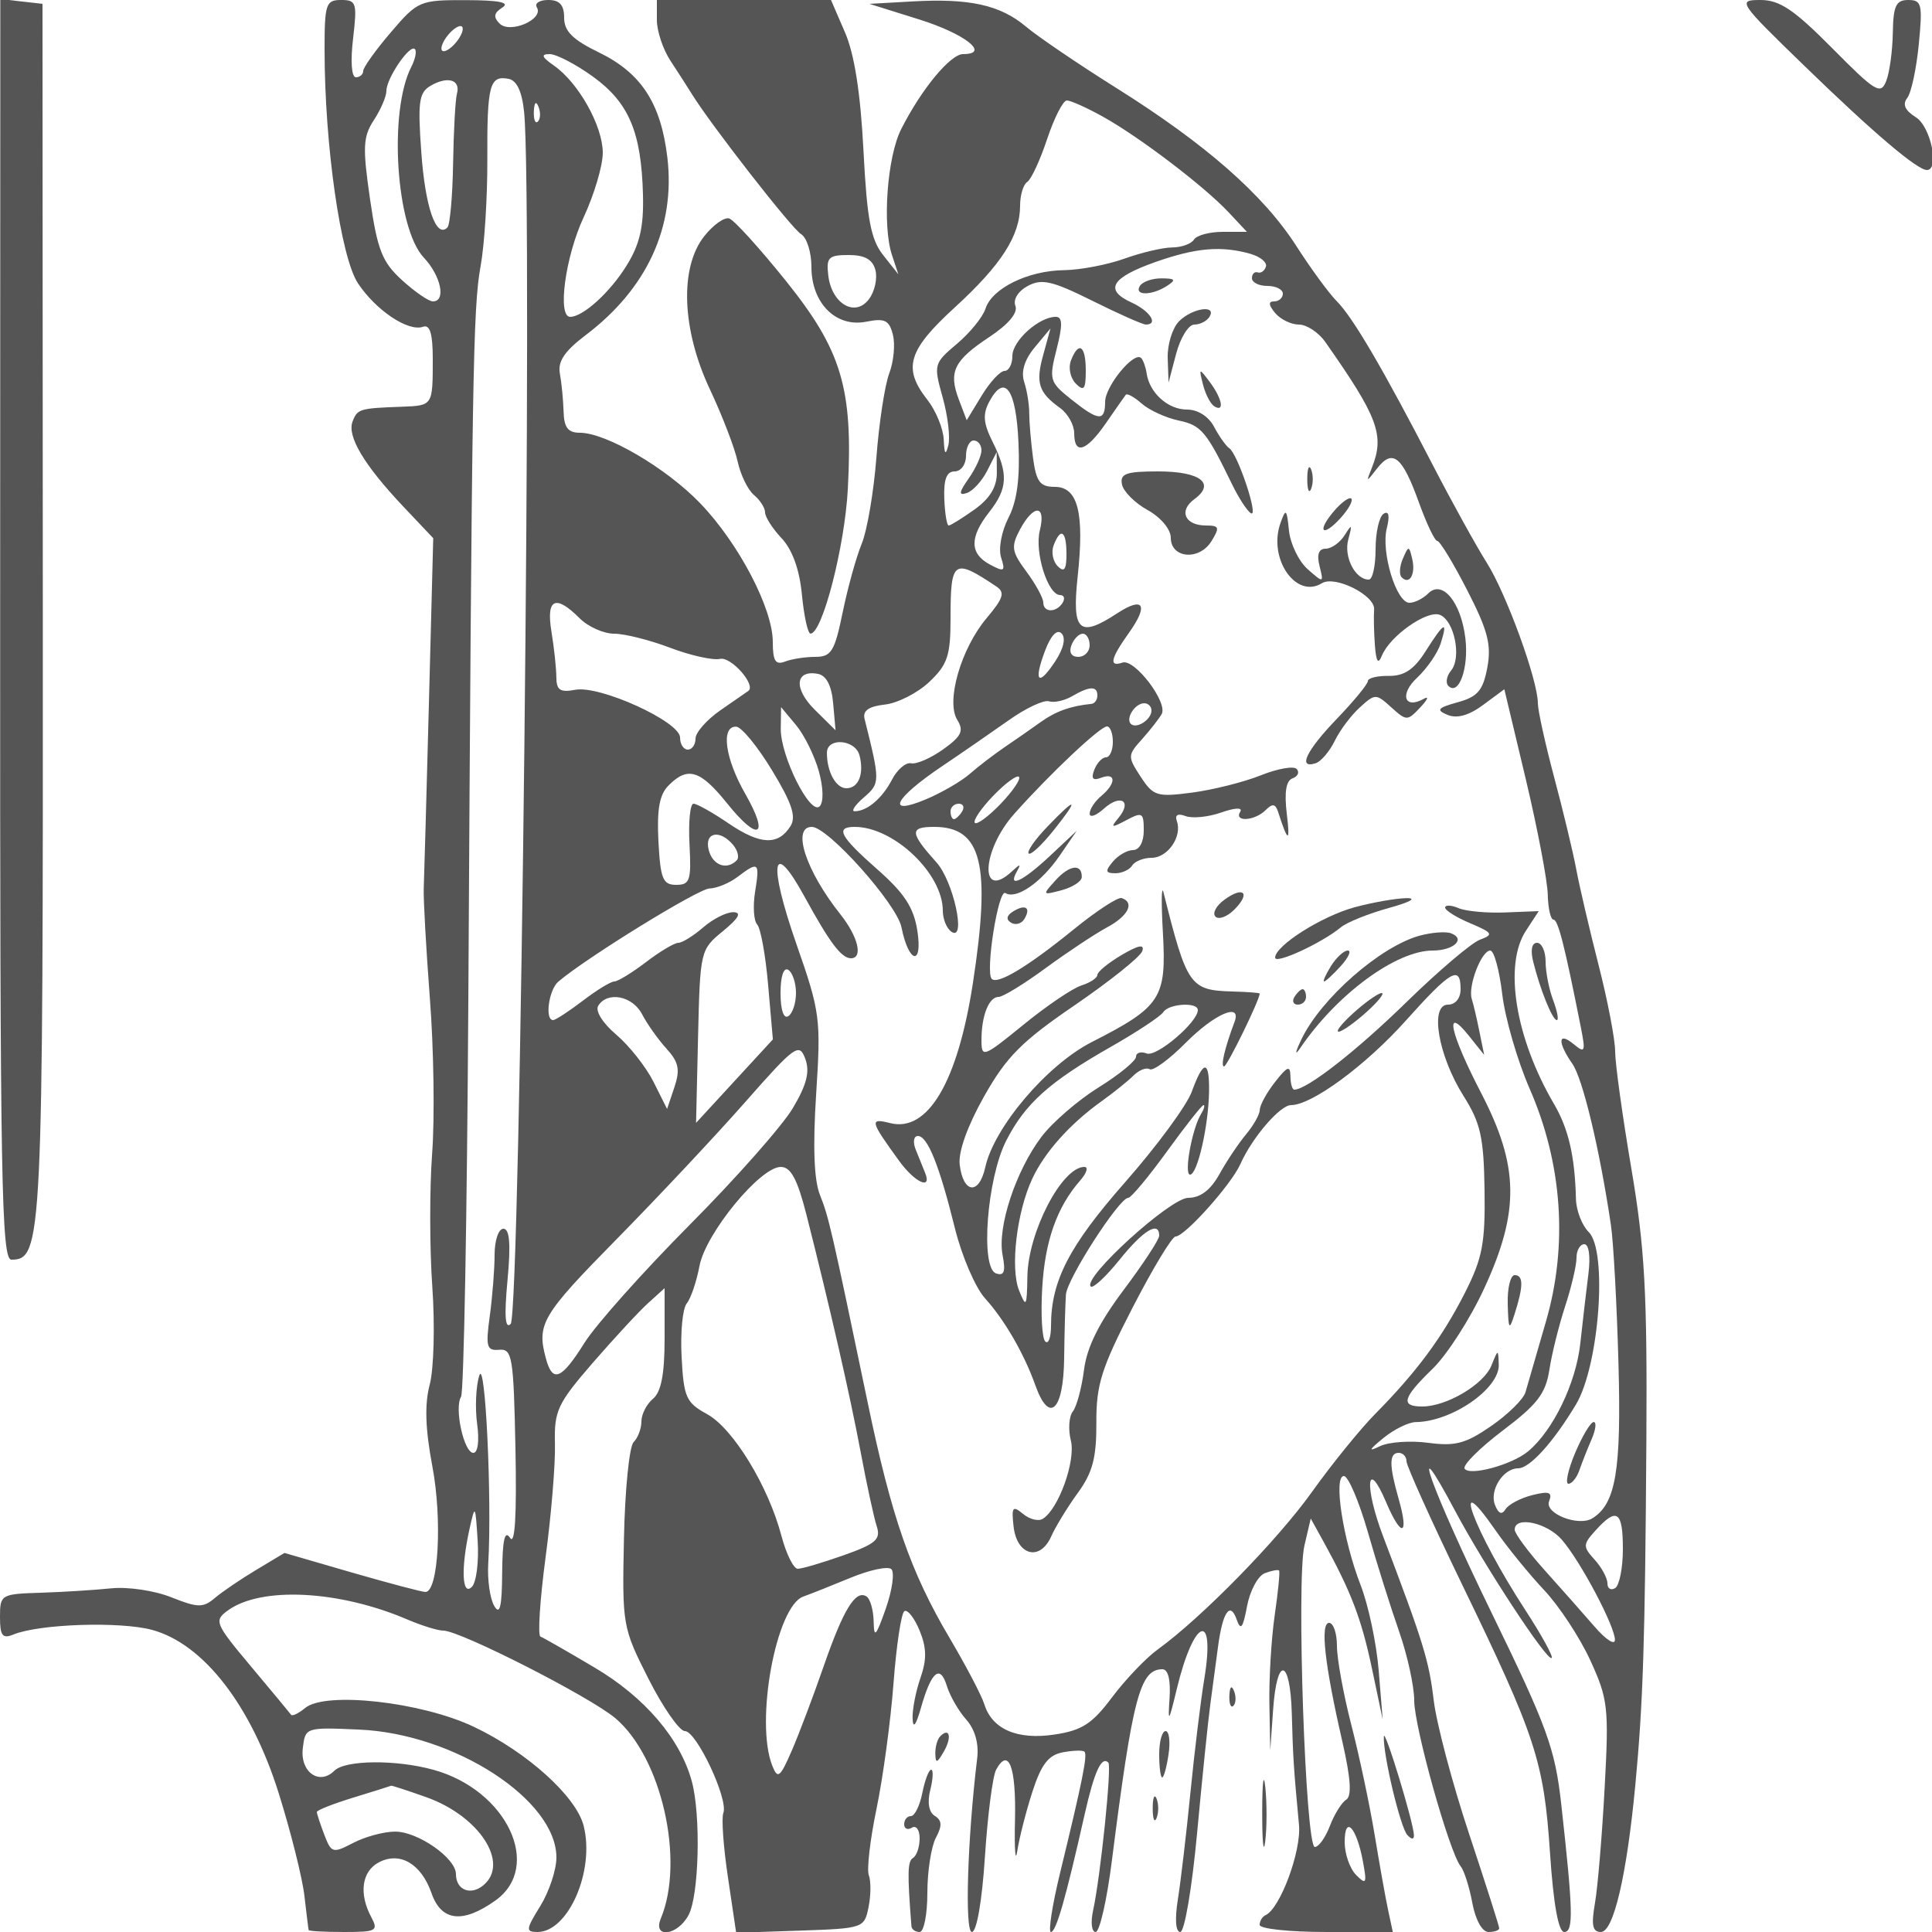 <svg xmlns="http://www.w3.org/2000/svg" version="1.0" width="250" height="250" viewBox="0 0 250 250" preserveAspectRatio="xMidYMid meet">
<g transform="translate(0,250) scale(0.01,-0.01)" fill="#555555" stroke="none">
<path d="M2 16856 c-2 -7122 17 -8156 145 -8156 400 0 411 227 407 8400 l-4 7850 -273 31 -273 32 -2 -8157z"/>
<path d="M4200 24354 c0 -1228 208 -2680 432 -3020 233 -351 652 -631 843 -562 88 31 125 -90 125 -414 0 -609 2 -606 -400 -621 -549 -20 -575 -28 -638 -192 -73 -191 151 -565 659 -1102 l385 -407 -56 -2143 c-31 -1179 -61 -2255 -67 -2393 -5 -137 31 -779 80 -1425 50 -646 63 -1546 29 -2000 -34 -454 -33 -1230 2 -1725 35 -495 20 -1064 -33 -1265 -68 -255 -58 -573 34 -1061 130 -688 78 -1624 -90 -1624 -45 0 -474 114 -953 252 l-871 253 -365 -219 c-202 -121 -443 -285 -537 -365 -151 -128 -220 -126 -562 10 -216 87 -563 138 -778 116 -214 -22 -625 -48 -914 -57 -512 -16 -525 -24 -525 -314 0 -244 32 -285 175 -226 338 137 1380 171 1794 59 664 -180 1281 -976 1638 -2114 156 -499 306 -1096 332 -1326 27 -230 51 -430 55 -444 3 -14 210 -25 460 -25 417 0 445 15 350 193 -162 302 -123 590 96 707 273 146 551 -16 684 -398 127 -364 403 -396 826 -95 616 439 150 1428 -798 1691 -484 135 -1145 129 -1285 -11 -194 -194 -444 -18 -409 287 32 275 34 276 732 245 1233 -54 2550 -909 2550 -1655 0 -160 -94 -442 -208 -627 -188 -304 -192 -337 -37 -337 399 0 744 792 598 1372 -95 381 -732 956 -1421 1283 -679 323 -1921 461 -2183 244 -85 -70 -166 -110 -182 -88 -15 21 -249 303 -519 625 -466 556 -481 592 -302 723 431 316 1444 264 2332 -118 181 -77 387 -141 458 -141 217 0 1895 -854 2226 -1133 598 -504 902 -1841 589 -2592 -109 -264 216 -224 359 44 136 254 161 1292 42 1731 -150 551 -609 1089 -1260 1473 -347 206 -662 386 -699 400 -36 15 -6 477 67 1027 74 550 128 1211 121 1468 -11 427 33 520 492 1050 278 320 600 668 716 772 l211 191 0 -653 c0 -459 -45 -691 -150 -778 -82 -68 -150 -200 -150 -292 0 -93 -45 -213 -101 -269 -56 -56 -112 -616 -125 -1245 -24 -1125 -18 -1155 318 -1819 188 -371 400 -675 470 -675 151 0 566 -884 498 -1060 -26 -67 1 -442 60 -835 l106 -715 829 28 c816 28 830 33 884 304 31 152 32 337 4 411 -29 74 16 464 100 865 83 401 182 1129 219 1619 37 489 100 910 141 935 41 25 129 -88 196 -250 92 -223 95 -375 12 -614 -61 -175 -107 -412 -102 -528 6 -135 44 -85 108 140 133 471 248 569 335 285 39 -129 152 -325 250 -435 113 -126 166 -311 143 -500 -127 -1048 -163 -2250 -69 -2250 62 0 132 401 169 975 35 536 100 1043 145 1125 162 297 260 37 244 -650 -9 -385 5 -565 30 -400 25 165 113 509 195 764 115 355 207 475 393 511 134 25 260 29 281 8 42 -41 -27 -382 -313 -1558 -104 -426 -158 -775 -121 -775 67 0 190 428 437 1525 125 553 218 755 306 667 46 -46 -102 -1480 -198 -1917 -33 -151 -18 -275 34 -275 51 0 146 416 210 925 269 2116 364 2475 654 2475 74 0 108 -140 92 -375 -22 -330 -11 -316 95 125 221 915 501 1016 355 128 -48 -290 -129 -959 -181 -1485 -52 -526 -125 -1145 -162 -1375 -40 -254 -28 -418 32 -418 55 0 152 574 217 1275 65 701 142 1455 172 1675 30 220 74 552 99 739 59 450 157 595 241 356 53 -151 82 -114 135 172 38 200 141 392 230 426 89 34 172 49 185 34 12 -15 -13 -274 -57 -577 -44 -302 -75 -820 -69 -1150 l11 -600 37 525 c49 705 222 670 242 -50 15 -564 24 -702 93 -1439 32 -340 -245 -1085 -434 -1169 -41 -19 -75 -75 -75 -125 0 -51 388 -92 862 -92 l861 0 -59 275 c-33 151 -111 590 -175 975 -63 385 -199 1027 -302 1426 -103 399 -187 861 -187 1025 0 165 -46 299 -101 299 -118 0 -59 -536 171 -1536 109 -477 124 -706 50 -752 -59 -36 -154 -189 -211 -339 -57 -150 -145 -273 -195 -273 -121 0 -240 3452 -135 3900 l82 350 166 -300 c354 -642 490 -996 625 -1636 l140 -664 -52 637 c-29 351 -134 846 -233 1100 -229 588 -356 1413 -217 1413 56 0 195 -326 310 -725 114 -399 296 -977 404 -1285 108 -308 196 -711 196 -895 0 -342 455 -1965 601 -2145 45 -55 113 -269 151 -475 41 -220 128 -375 209 -375 77 0 139 22 139 48 0 26 -176 577 -391 1225 -215 647 -421 1425 -457 1727 -63 520 -132 743 -655 2121 -247 650 -212 1033 40 439 198 -466 300 -437 161 46 -124 435 -124 594 2 594 55 0 100 -49 100 -109 0 -59 320 -768 710 -1575 964 -1989 1067 -2302 1147 -3491 44 -664 109 -1025 184 -1025 122 0 116 265 -39 1658 -80 716 -181 994 -896 2462 -787 1616 -1113 2525 -476 1328 379 -712 1195 -1956 1249 -1902 21 20 -133 300 -342 621 -658 1010 -995 1911 -387 1033 154 -222 438 -571 632 -777 193 -205 462 -614 597 -909 229 -500 242 -610 185 -1650 -33 -613 -89 -1283 -125 -1489 -50 -288 -32 -375 77 -375 163 0 334 730 445 1900 101 1069 126 1847 143 4450 12 1923 -20 2502 -195 3533 -115 678 -209 1358 -209 1511 0 153 -96 656 -214 1117 -118 462 -248 1019 -289 1239 -41 220 -170 756 -286 1191 -116 435 -211 866 -211 958 0 298 -406 1414 -661 1819 -137 217 -451 785 -698 1263 -642 1242 -1035 1913 -1243 2121 -100 100 -335 421 -523 714 -426 664 -1171 1318 -2329 2045 -491 308 -1018 666 -1172 796 -333 279 -729 367 -1474 324 l-550 -31 642 -201 c593 -185 929 -449 571 -449 -165 0 -541 -455 -802 -972 -181 -358 -246 -1243 -119 -1628 l83 -250 -198 250 c-159 202 -208 462 -254 1356 -38 740 -117 1245 -239 1525 l-181 419 -1127 0 -1126 0 0 -260 c0 -142 79 -379 175 -525 96 -146 220 -339 275 -428 245 -398 1295 -1745 1416 -1817 74 -44 134 -235 134 -425 0 -468 318 -786 709 -708 241 48 298 20 345 -169 32 -124 10 -349 -47 -499 -57 -150 -132 -638 -166 -1084 -34 -446 -120 -951 -191 -1123 -71 -172 -181 -571 -246 -887 -103 -503 -147 -575 -353 -575 -129 0 -306 -27 -393 -61 -123 -47 -158 8 -158 254 0 432 -438 1271 -935 1790 -438 458 -1220 917 -1562 917 -153 0 -205 68 -210 275 -5 151 -26 372 -48 490 -30 156 60 291 332 497 796 602 1164 1401 1059 2298 -83 703 -338 1095 -885 1361 -340 165 -451 275 -451 449 0 166 -58 230 -206 230 -113 0 -179 -43 -147 -95 95 -154 -346 -346 -482 -210 -84 84 -75 137 36 208 103 65 -42 94 -468 95 -602 2 -627 -9 -975 -416 -197 -230 -358 -455 -358 -500 0 -45 -43 -82 -95 -82 -56 0 -71 208 -36 500 54 463 43 500 -155 500 -197 0 -214 -53 -214 -646z m1700 96 c-71 -85 -151 -132 -179 -105 -27 28 8 120 79 205 71 85 151 132 179 105 27 -28 -8 -120 -79 -205z m-578 -316 c-296 -577 -198 -2084 161 -2466 224 -238 292 -568 119 -568 -55 0 -234 124 -400 275 -257 234 -318 390 -414 1049 -97 672 -91 807 50 1022 89 136 162 306 162 378 0 163 303 607 368 541 27 -26 6 -130 -46 -231z m2353 -127 c463 -336 624 -716 645 -1527 11 -415 -41 -641 -211 -915 -215 -348 -564 -665 -731 -665 -168 0 -63 778 173 1285 137 294 249 671 249 838 0 345 -313 905 -630 1127 -161 112 -175 150 -57 150 86 0 339 -132 562 -293z m-1762 -219 c-21 -76 -43 -483 -50 -905 -7 -421 -40 -794 -74 -827 -145 -145 -287 262 -337 969 -48 660 -31 777 121 866 221 128 389 77 340 -103z m869 -239 c114 -1113 -47 -15554 -174 -15681 -72 -72 -84 104 -41 564 44 471 28 668 -53 668 -63 0 -114 -150 -114 -336 0 -185 -28 -541 -62 -791 -55 -401 -41 -453 122 -439 169 15 186 -90 210 -1284 17 -864 -6 -1250 -70 -1150 -69 106 -98 -26 -102 -450 -3 -446 -30 -556 -103 -430 -55 94 -90 341 -77 550 49 834 -39 2676 -116 2430 -44 -137 -56 -419 -28 -625 30 -218 10 -375 -49 -375 -122 0 -249 580 -159 726 36 58 78 2360 94 5115 46 8065 61 8982 158 9509 51 275 90 899 88 1386 -4 963 29 1091 274 1044 108 -21 175 -164 202 -431z m178 -122 c-33 -33 -56 26 -52 131 5 117 28 141 60 61 29 -72 26 -159 -8 -192z m7312 63 c470 -261 1306 -897 1624 -1235 l239 -255 -312 0 c-171 0 -339 -45 -373 -100 -34 -55 -160 -101 -281 -102 -120 0 -399 -66 -619 -145 -220 -79 -571 -146 -780 -149 -466 -5 -935 -235 -1018 -499 -35 -108 -201 -312 -369 -454 -300 -253 -304 -268 -185 -693 67 -239 100 -518 73 -621 -35 -136 -51 -115 -59 75 -7 143 -102 375 -212 515 -321 409 -253 639 355 1195 602 551 845 929 845 1317 0 137 42 275 92 306 51 32 167 282 258 556 92 275 206 499 255 499 49 0 259 -94 467 -210z m1909 -1775 c127 -36 217 -110 200 -165 -17 -55 -65 -89 -106 -75 -41 14 -75 -20 -75 -75 0 -55 90 -100 200 -100 110 0 200 -45 200 -100 0 -55 -51 -100 -112 -100 -78 0 -74 -46 12 -150 68 -82 207 -150 308 -150 100 0 254 -101 341 -225 684 -974 770 -1206 604 -1625 -78 -195 -76 -195 68 -10 200 257 325 155 539 -440 99 -275 206 -500 239 -500 33 0 207 -287 387 -638 267 -520 315 -705 260 -1000 -56 -297 -125 -378 -382 -449 -264 -73 -285 -100 -132 -164 121 -50 276 -7 458 128 l276 204 278 -1165 c152 -641 280 -1312 284 -1491 4 -179 37 -325 74 -325 59 0 144 -332 355 -1398 62 -314 53 -335 -94 -213 -203 168 -212 26 -17 -254 135 -192 354 -1108 499 -2085 33 -220 77 -1029 98 -1798 38 -1381 -35 -1812 -338 -1999 -180 -111 -621 62 -560 220 46 119 1 135 -218 80 -151 -38 -307 -120 -346 -183 -47 -77 -92 -58 -137 59 -72 189 108 471 301 471 150 0 454 336 748 826 301 503 411 1984 166 2230 -88 87 -162 279 -166 426 -14 557 -96 911 -285 1234 -500 853 -653 1798 -362 2241 l165 253 -430 -17 c-237 -10 -510 15 -606 55 -96 41 -175 44 -175 8 0 -36 146 -128 325 -203 292 -124 305 -146 125 -213 -110 -41 -538 -405 -952 -809 -647 -632 -1286 -1131 -1450 -1131 -27 0 -49 79 -50 175 -2 142 -40 128 -198 -75 -108 -137 -197 -299 -198 -360 -1 -60 -81 -203 -177 -317 -96 -115 -252 -347 -345 -516 -115 -206 -247 -307 -404 -307 -232 0 -1372 -1037 -1262 -1147 29 -29 197 127 374 347 306 381 512 506 512 310 0 -50 -207 -365 -460 -702 -319 -425 -476 -740 -513 -1035 -30 -233 -95 -475 -145 -538 -50 -64 -61 -233 -25 -376 65 -262 -159 -887 -364 -1013 -56 -35 -171 -6 -256 65 -134 111 -150 89 -121 -166 43 -374 342 -452 486 -127 57 127 212 381 345 564 191 262 242 454 240 907 -3 492 65 707 470 1493 260 505 510 918 555 918 119 0 720 671 838 936 153 344 514 764 656 764 269 0 967 514 1486 1094 581 649 708 722 708 406 0 -118 -67 -200 -163 -200 -240 0 -127 -661 200 -1180 222 -351 263 -535 273 -1219 10 -687 -27 -882 -253 -1328 -293 -577 -626 -1027 -1160 -1567 -194 -196 -561 -649 -817 -1007 -446 -627 -1432 -1634 -2003 -2046 -150 -109 -414 -386 -587 -616 -257 -343 -389 -429 -745 -482 -482 -73 -809 69 -909 395 -34 110 -237 497 -451 859 -502 850 -749 1560 -1057 3041 -466 2236 -503 2400 -618 2688 -77 192 -93 626 -49 1306 63 974 52 1060 -254 1936 -371 1063 -317 1386 103 618 328 -599 478 -798 602 -798 159 0 92 280 -137 568 -447 562 -634 1132 -370 1132 209 0 1099 -997 1160 -1299 94 -470 278 -508 205 -42 -47 299 -169 485 -517 791 -484 426 -550 550 -293 550 505 0 1140 -604 1140 -1085 0 -112 52 -235 116 -275 189 -117 20 658 -197 899 -347 387 -352 461 -32 461 618 0 738 -483 502 -2023 -197 -1279 -583 -1933 -1070 -1810 -271 68 -262 31 118 -492 203 -279 427 -379 333 -150 -28 69 -82 204 -121 300 -39 96 -26 175 28 175 126 0 278 -379 481 -1200 89 -357 263 -762 388 -900 253 -280 504 -713 651 -1125 180 -506 365 -333 373 350 4 344 15 715 23 824 16 206 690 1251 806 1251 37 0 262 270 501 600 239 330 452 600 473 600 21 0 8 -50 -30 -112 -118 -190 -226 -788 -144 -788 95 0 239 628 246 1075 6 414 -73 414 -223 0 -65 -179 -451 -704 -859 -1168 -728 -827 -963 -1282 -963 -1860 0 -154 -34 -247 -75 -205 -41 41 -59 352 -39 691 35 608 190 1048 492 1392 84 96 108 175 53 175 -290 0 -729 -845 -737 -1420 -6 -390 -16 -407 -107 -180 -117 291 -31 1019 172 1451 160 341 486 706 895 999 154 110 339 259 412 331 73 73 168 110 211 83 43 -26 254 128 468 344 375 377 727 526 629 267 -126 -336 -182 -575 -135 -575 40 0 461 861 461 943 0 10 -159 22 -353 27 -550 16 -588 71 -891 1280 -27 110 -31 -127 -8 -526 47 -841 -25 -952 -922 -1409 -578 -295 -1263 -1100 -1377 -1620 -80 -363 -286 -341 -331 36 -19 165 101 501 316 882 289 512 486 711 1175 1181 455 312 848 626 872 699 31 93 -51 77 -268 -51 -172 -102 -313 -217 -313 -257 0 -39 -93 -101 -207 -137 -114 -36 -452 -265 -750 -508 -520 -424 -543 -432 -543 -199 0 317 96 559 222 559 56 0 330 168 610 374 280 205 636 441 791 525 276 147 364 322 191 380 -48 16 -329 -168 -625 -409 -590 -479 -979 -714 -1056 -637 -86 87 85 1167 176 1111 141 -87 461 133 701 481 l223 325 -346 -325 c-353 -331 -556 -426 -428 -200 56 100 43 100 -64 0 -423 -392 -396 267 30 745 464 521 1111 1130 1199 1130 42 0 76 -90 76 -200 0 -110 -40 -200 -89 -200 -49 0 -117 -73 -151 -161 -45 -115 -19 -145 89 -103 195 74 195 -75 1 -236 -82 -68 -150 -171 -150 -228 0 -57 82 -28 183 63 216 195 371 101 191 -117 -108 -131 -95 -135 101 -31 206 110 225 98 225 -133 0 -149 -57 -254 -138 -254 -76 0 -194 -68 -262 -150 -102 -122 -96 -150 32 -150 86 0 184 45 218 100 34 55 148 100 252 100 208 0 398 276 326 475 -28 80 12 103 112 65 87 -33 295 -13 462 46 180 63 281 67 246 10 -85 -137 189 -119 329 21 89 89 127 83 162 -25 127 -396 158 -403 112 -25 -34 281 -10 431 74 461 69 25 93 79 54 121 -39 42 -248 5 -465 -82 -217 -87 -615 -187 -886 -223 -457 -60 -504 -46 -668 205 -170 260 -170 278 17 485 106 119 221 266 255 326 83 149 -350 719 -507 666 -180 -61 -155 51 86 389 255 359 185 471 -154 249 -493 -323 -588 -236 -513 469 90 832 5 1167 -296 1167 -191 0 -239 65 -281 375 -27 206 -49 465 -49 575 1 110 -28 293 -65 406 -44 135 3 289 137 450 l203 244 -93 -339 c-102 -366 -63 -489 219 -692 99 -72 181 -218 181 -325 0 -287 157 -237 411 131 123 179 239 343 256 366 17 23 111 -29 207 -114 97 -85 312 -184 479 -219 292 -62 358 -141 690 -826 85 -175 194 -343 243 -373 108 -67 -169 767 -279 840 -42 28 -130 152 -196 276 -71 136 -211 225 -352 225 -245 0 -485 215 -522 469 -12 82 -44 171 -71 198 -91 92 -466 -365 -466 -567 0 -258 -84 -251 -441 34 -278 222 -287 253 -186 650 79 311 76 416 -11 416 -218 0 -562 -310 -562 -506 0 -107 -46 -194 -101 -194 -56 0 -189 -143 -296 -319 l-194 -319 -102 268 c-136 359 -64 506 398 811 245 163 369 311 334 401 -32 83 36 191 161 258 180 97 317 65 834 -192 341 -170 652 -308 693 -308 168 0 54 176 -185 285 -358 164 -264 322 314 526 522 183 846 211 1225 104z m-4853 -210 c28 -108 -9 -277 -83 -375 -178 -240 -483 -63 -527 305 -28 234 3 265 264 265 208 0 310 -57 346 -195z m1851 -2234 c21 -461 -19 -758 -130 -972 -89 -174 -131 -398 -95 -513 58 -180 42 -191 -145 -91 -262 141 -265 352 -9 678 241 306 250 496 45 908 -121 242 -131 359 -44 521 200 373 348 165 378 -531z m-479 -99 c0 -70 -74 -234 -165 -363 -127 -181 -133 -225 -25 -189 77 25 196 155 264 288 l123 242 2 -268 c1 -183 -91 -334 -289 -475 -160 -114 -310 -207 -334 -207 -24 0 -50 158 -57 350 -9 247 30 350 134 350 81 0 147 90 147 200 0 110 45 200 100 200 55 0 100 -57 100 -128z m755 -1037 c-70 -281 104 -835 263 -835 52 0 66 -45 32 -100 -81 -131 -250 -129 -250 4 0 57 -98 237 -218 399 -193 261 -202 322 -83 546 178 331 340 322 256 -14z m345 -305 c0 -201 -29 -241 -113 -157 -63 63 -86 184 -53 270 91 239 166 188 166 -113z m-909 -418 c117 -77 95 -150 -122 -408 -335 -397 -532 -1081 -381 -1321 87 -141 53 -211 -184 -380 -160 -114 -346 -195 -414 -180 -68 15 -180 -80 -248 -212 -126 -242 -320 -407 -482 -409 -50 -1 3 80 118 179 212 184 213 203 9 1019 -25 104 56 160 263 183 165 18 424 150 575 293 237 225 275 340 275 826 0 752 39 779 591 410z m-5391 -412 c110 -110 311 -200 446 -200 136 0 462 -82 725 -182 264 -100 555 -165 647 -144 142 32 470 -340 365 -415 -18 -13 -179 -125 -358 -248 -179 -124 -325 -289 -325 -368 0 -79 -45 -143 -100 -143 -55 0 -100 70 -100 156 0 206 -1038 679 -1357 618 -195 -37 -243 -5 -244 165 -1 116 -29 380 -63 586 -71 429 51 488 364 175z m6157 -554 c-222 -338 -287 -272 -134 134 74 197 155 282 213 224 58 -58 28 -194 -79 -358z m443 204 c0 -82 -66 -150 -147 -150 -89 0 -124 59 -89 150 31 83 98 150 147 150 49 0 89 -67 89 -150z m-3319 -751 l31 -349 -268 265 c-277 273 -256 521 40 465 109 -21 177 -152 197 -381z m3419 101 c0 -55 -34 -103 -75 -108 -271 -27 -463 -96 -655 -233 -121 -87 -332 -234 -470 -327 -137 -94 -341 -249 -451 -346 -111 -97 -368 -246 -572 -331 -517 -216 -410 8 200 421 260 175 654 447 876 604 221 157 456 267 521 245 65 -21 199 8 297 65 229 133 329 136 329 10z m700 -194 c0 -118 -195 -244 -267 -173 -71 72 55 267 173 267 52 0 94 -42 94 -94z m-4304 -786 c59 -215 63 -401 10 -454 -121 -121 -507 649 -503 1005 l4 279 194 -233 c107 -128 239 -397 295 -597z m-606 12 c258 -425 316 -600 239 -722 -159 -253 -391 -243 -798 33 -208 142 -413 257 -457 257 -44 0 -67 -236 -52 -525 25 -468 6 -525 -172 -525 -173 0 -204 77 -230 563 -21 416 13 606 133 725 247 248 409 198 757 -235 406 -506 551 -430 234 124 -262 458 -319 875 -119 870 69 -1 278 -256 465 -565z m1132 193 c62 -239 -12 -425 -170 -425 -135 0 -252 212 -252 458 0 204 368 175 422 -33z m1828 -625 c-157 -164 -308 -275 -335 -248 -28 28 78 184 235 348 157 164 308 275 335 248 28 -28 -78 -184 -235 -348z m-500 -100 c-34 -55 -82 -100 -106 -100 -24 0 -44 45 -44 100 0 55 48 100 106 100 58 0 78 -45 44 -100z m-2963 -434 c61 -74 82 -164 45 -200 -129 -130 -310 -63 -361 134 -60 231 144 273 316 66z m284 -604 c-30 -186 -18 -377 27 -425 45 -48 109 -402 142 -787 l61 -700 -497 -540 -497 -540 26 1120 c26 1106 30 1123 322 1361 204 168 246 243 135 245 -88 2 -263 -86 -390 -196 -127 -110 -272 -200 -322 -200 -50 0 -239 -112 -419 -250 -180 -137 -364 -250 -409 -250 -45 0 -229 -112 -409 -250 -180 -137 -353 -250 -384 -250 -110 0 -56 393 68 498 373 316 1812 1202 1956 1205 93 2 256 69 363 150 272 206 289 191 227 -191z m9668 -1326 c36 -310 196 -861 355 -1225 423 -967 497 -2027 210 -3013 -119 -412 -238 -822 -264 -912 -25 -90 -225 -287 -443 -438 -330 -228 -466 -265 -816 -218 -231 31 -512 11 -625 -44 -155 -75 -144 -49 44 105 138 113 327 206 420 207 467 6 1083 432 1074 742 -7 206 -8 206 -95 -10 -99 -245 -580 -530 -894 -530 -287 0 -257 110 135 490 186 181 486 648 666 1039 460 997 451 1581 -40 2527 -404 780 -483 1146 -161 744 l200 -250 -61 300 c-33 165 -78 357 -100 426 -50 165 126 624 240 624 49 0 118 -254 155 -564z m-9139 14 c0 -131 -45 -266 -100 -300 -60 -37 -100 84 -100 300 0 216 40 337 100 300 55 -34 100 -169 100 -300z m-1991 -275 c64 -124 205 -323 314 -443 160 -176 180 -272 104 -500 l-95 -282 -175 350 c-97 193 -313 467 -481 610 -177 150 -276 308 -235 375 118 192 445 129 568 -110z m7191 55 c0 -157 -533 -611 -661 -562 -77 29 -139 10 -139 -42 0 -53 -218 -232 -484 -397 -267 -166 -600 -454 -740 -640 -333 -442 -572 -1167 -503 -1528 42 -217 21 -275 -84 -239 -206 70 -118 1227 130 1715 245 482 560 764 1352 1215 341 194 647 397 681 450 68 111 448 135 448 28z m-5240 -1268 c-134 -227 -735 -907 -1336 -1512 -601 -605 -1213 -1291 -1360 -1525 -301 -480 -414 -525 -501 -200 -119 443 -51 557 912 1536 536 545 1287 1345 1668 1778 646 734 699 771 777 561 62 -168 20 -334 -160 -638z m177 -1387 c307 -1211 563 -2333 702 -3075 77 -412 170 -840 206 -950 55 -169 -10 -227 -428 -375 -272 -96 -539 -175 -594 -175 -54 0 -149 191 -211 425 -169 644 -626 1392 -962 1576 -272 149 -303 217 -330 740 -17 317 13 628 66 692 53 65 127 282 165 484 78 421 785 1283 1052 1283 131 0 215 -158 334 -625z m10118 -750 c-26 -206 -74 -615 -106 -909 -56 -516 -353 -1129 -676 -1397 -209 -174 -759 -323 -821 -223 -27 45 195 266 494 493 447 337 555 478 603 786 31 206 124 578 205 825 81 248 147 529 146 625 0 96 46 175 101 175 59 0 81 -157 54 -375z m-14449 -4059 c-128 -128 -143 240 -31 747 73 327 76 322 106 -152 17 -269 -17 -537 -75 -595z m14894 490 c0 -244 -45 -472 -100 -506 -55 -34 -100 -6 -100 61 0 68 -74 206 -165 306 -155 171 -154 197 15 383 272 300 350 246 350 -244z m-789 119 c245 -284 690 -1127 686 -1297 -2 -70 -120 7 -262 172 -143 165 -434 494 -647 731 -213 238 -388 474 -388 525 0 182 420 91 611 -131z m-8748 -888 c-128 -363 -154 -392 -158 -168 -3 148 -45 294 -94 324 -141 87 -297 -168 -553 -905 -131 -378 -316 -868 -411 -1088 -153 -352 -183 -376 -253 -200 -227 568 49 2068 402 2191 85 30 357 138 604 240 248 103 487 155 533 115 45 -39 14 -268 -70 -509z m-5951 -2441 c690 -244 1088 -856 742 -1142 -165 -137 -354 -60 -354 145 0 207 -493 551 -788 550 -144 0 -388 -66 -541 -146 -266 -138 -283 -133 -375 107 -53 139 -96 271 -96 293 0 23 214 107 475 187 261 80 481 149 487 153 7 4 210 -62 450 -147z m12123 -827 c55 -293 45 -313 -86 -182 -82 82 -149 273 -149 426 0 355 153 196 235 -244z"/>
<path d="M14750 21300 c-79 -127 153 -127 350 0 122 79 109 97 -69 98 -121 1 -247 -43 -281 -98z"/>
<path d="M15257 20843 c-86 -87 -152 -300 -147 -475 l11 -318 99 375 c55 206 160 375 234 375 74 0 162 45 196 100 100 161 -221 115 -393 -57z"/>
<path d="M13857 20332 c-35 -92 -6 -225 64 -296 105 -105 129 -74 129 168 0 327 -93 389 -193 128z"/>
<path d="M15567 20023 c31 -124 97 -251 145 -280 137 -85 104 98 -57 313 -140 187 -143 186 -88 -33z"/>
<path d="M16916 18800 c0 -137 22 -194 50 -125 28 69 28 181 0 250 -28 69 -50 13 -50 -125z"/>
<path d="M14518 18733 c17 -92 167 -242 332 -333 170 -94 299 -248 300 -358 0 -268 368 -300 526 -45 110 178 101 203 -69 203 -275 0 -359 190 -152 341 279 204 76 359 -468 359 -415 0 -496 -29 -469 -167z"/>
<path d="M17263 18388 c-231 -270 -151 -351 87 -88 100 111 161 222 136 248 -26 25 -126 -47 -223 -160z"/>
<path d="M16570 18234 c-165 -459 198 -989 535 -781 170 105 690 -156 676 -339 -7 -90 -2 -299 10 -464 17 -215 42 -253 91 -133 104 254 582 591 749 527 188 -73 285 -553 146 -721 -58 -70 -74 -159 -36 -198 135 -135 267 230 221 614 -56 470 -299 764 -481 582 -67 -67 -176 -121 -243 -121 -170 0 -370 657 -293 964 41 163 26 230 -41 188 -57 -35 -104 -241 -104 -458 0 -217 -39 -394 -88 -394 -176 0 -327 296 -265 520 53 197 47 205 -47 55 -61 -96 -171 -175 -246 -175 -90 0 -117 -75 -79 -225 55 -221 53 -222 -154 -40 -115 102 -224 327 -242 500 -28 281 -40 292 -109 99z"/>
<path d="M18153 17771 c-43 -99 -50 -208 -15 -242 101 -102 183 41 136 238 -41 175 -47 175 -121 4z"/>
<path d="M18446 16571 c-149 -235 -277 -320 -475 -317 -149 2 -271 -28 -271 -67 0 -39 -180 -258 -400 -487 -399 -415 -512 -653 -275 -576 69 22 180 153 247 290 66 137 213 332 325 433 197 179 209 179 406 0 197 -178 209 -178 375 -1 95 100 116 151 47 112 -253 -142 -318 58 -88 272 129 121 267 321 306 445 95 304 45 278 -197 -104z"/>
<path d="M13551 14301 c-158 -164 -266 -320 -240 -345 26 -26 170 109 322 299 339 424 301 446 -82 46z"/>
<path d="M13658 13608 c-173 -191 -171 -194 80 -127 142 38 259 114 260 169 4 179 -159 159 -340 -42z"/>
<path d="M15843 13357 c-106 -77 -158 -175 -115 -218 42 -42 152 -2 243 90 217 216 122 311 -128 128z"/>
<path d="M17532 13261 c-427 -115 -1032 -498 -1032 -653 0 -90 606 190 851 393 78 65 358 177 621 250 271 74 370 129 228 127 -137 -2 -438 -55 -668 -117z"/>
<path d="M13111 13207 c-86 -53 -96 -105 -29 -146 57 -35 134 -16 171 44 92 149 19 201 -142 102z"/>
<path d="M18368 12892 c-511 -142 -1276 -813 -1528 -1342 -81 -169 -88 -219 -16 -113 472 696 1241 1263 1715 1263 273 0 433 152 235 224 -68 25 -251 10 -406 -32z"/>
<path d="M19840 12554 c92 -368 249 -754 305 -754 28 0 6 115 -47 257 -54 141 -98 366 -98 500 0 133 -50 243 -111 243 -68 0 -87 -95 -49 -246z"/>
<path d="M17223 12500 c-68 -110 -109 -200 -89 -200 19 0 116 90 216 200 100 110 140 200 90 200 -51 0 -148 -90 -217 -200z"/>
<path d="M16750 12100 c-34 -55 -14 -100 44 -100 58 0 106 45 106 100 0 55 -20 100 -44 100 -24 0 -72 -45 -106 -100z"/>
<path d="M17563 11936 c-157 -135 -270 -263 -250 -283 21 -20 166 75 324 211 157 135 270 263 250 283 -21 20 -166 -75 -324 -211z"/>
<path d="M20382 6199 c-92 -219 -131 -399 -86 -399 44 0 108 79 141 175 33 96 104 276 158 400 54 124 66 225 27 224 -40 -1 -147 -181 -240 -400z"/>
<path d="M19510 8125 c9 -335 19 -348 90 -125 114 357 114 500 0 500 -55 0 -96 -169 -90 -375z"/>
<path d="M23360 24137 c883 -857 1449 -1337 1574 -1337 167 0 50 562 -142 682 -141 88 -177 167 -113 249 52 65 119 378 150 694 51 521 38 575 -136 575 -159 0 -194 -74 -200 -425 -4 -234 -42 -515 -86 -625 -71 -180 -140 -138 -697 425 -495 500 -681 625 -929 625 -303 0 -289 -22 579 -863z"/>
<path d="M9111 21941 c-319 -406 -289 -1207 76 -1981 158 -336 319 -753 357 -928 38 -175 133 -372 212 -437 79 -66 144 -167 144 -226 0 -58 96 -209 214 -334 139 -148 232 -405 263 -732 27 -277 76 -502 111 -502 154 4 443 1125 483 1873 69 1298 -78 1791 -803 2693 -340 423 -669 786 -732 806 -63 20 -209 -84 -325 -232z"/>
<path d="M15908 3058 c-4 -105 19 -164 52 -131 34 33 37 120 8 192 -32 80 -55 56 -60 -61z"/>
<path d="M12167 2533 c-37 -36 -66 -138 -64 -225 3 -130 22 -125 109 25 108 185 77 322 -45 200z"/>
<path d="M15000 2300 c0 -165 17 -300 39 -300 21 0 58 135 82 300 25 165 7 300 -38 300 -46 0 -83 -135 -83 -300z"/>
<path d="M17907 2530 c-13 -225 214 -1180 304 -1275 56 -60 88 -60 85 0 -6 169 -382 1399 -389 1275z"/>
<path d="M16333 1550 c-1 -385 17 -555 39 -377 22 177 23 492 1 700 -22 207 -40 62 -40 -323z"/>
<path d="M11935 1800 c-33 -165 -99 -300 -147 -300 -49 0 -88 -48 -88 -106 0 -58 45 -78 100 -44 55 34 100 -28 100 -138 0 -110 -38 -224 -85 -253 -72 -44 -75 -194 -21 -884 3 -41 51 -75 106 -75 55 0 100 228 100 507 0 278 50 599 110 712 83 155 80 225 -13 283 -78 48 -100 174 -59 337 36 144 41 261 11 261 -30 0 -81 -135 -114 -300z"/>
<path d="M14916 1600 c0 -137 22 -194 50 -125 28 69 28 181 0 250 -28 69 -50 13 -50 -125z"/>
</g>
</svg>